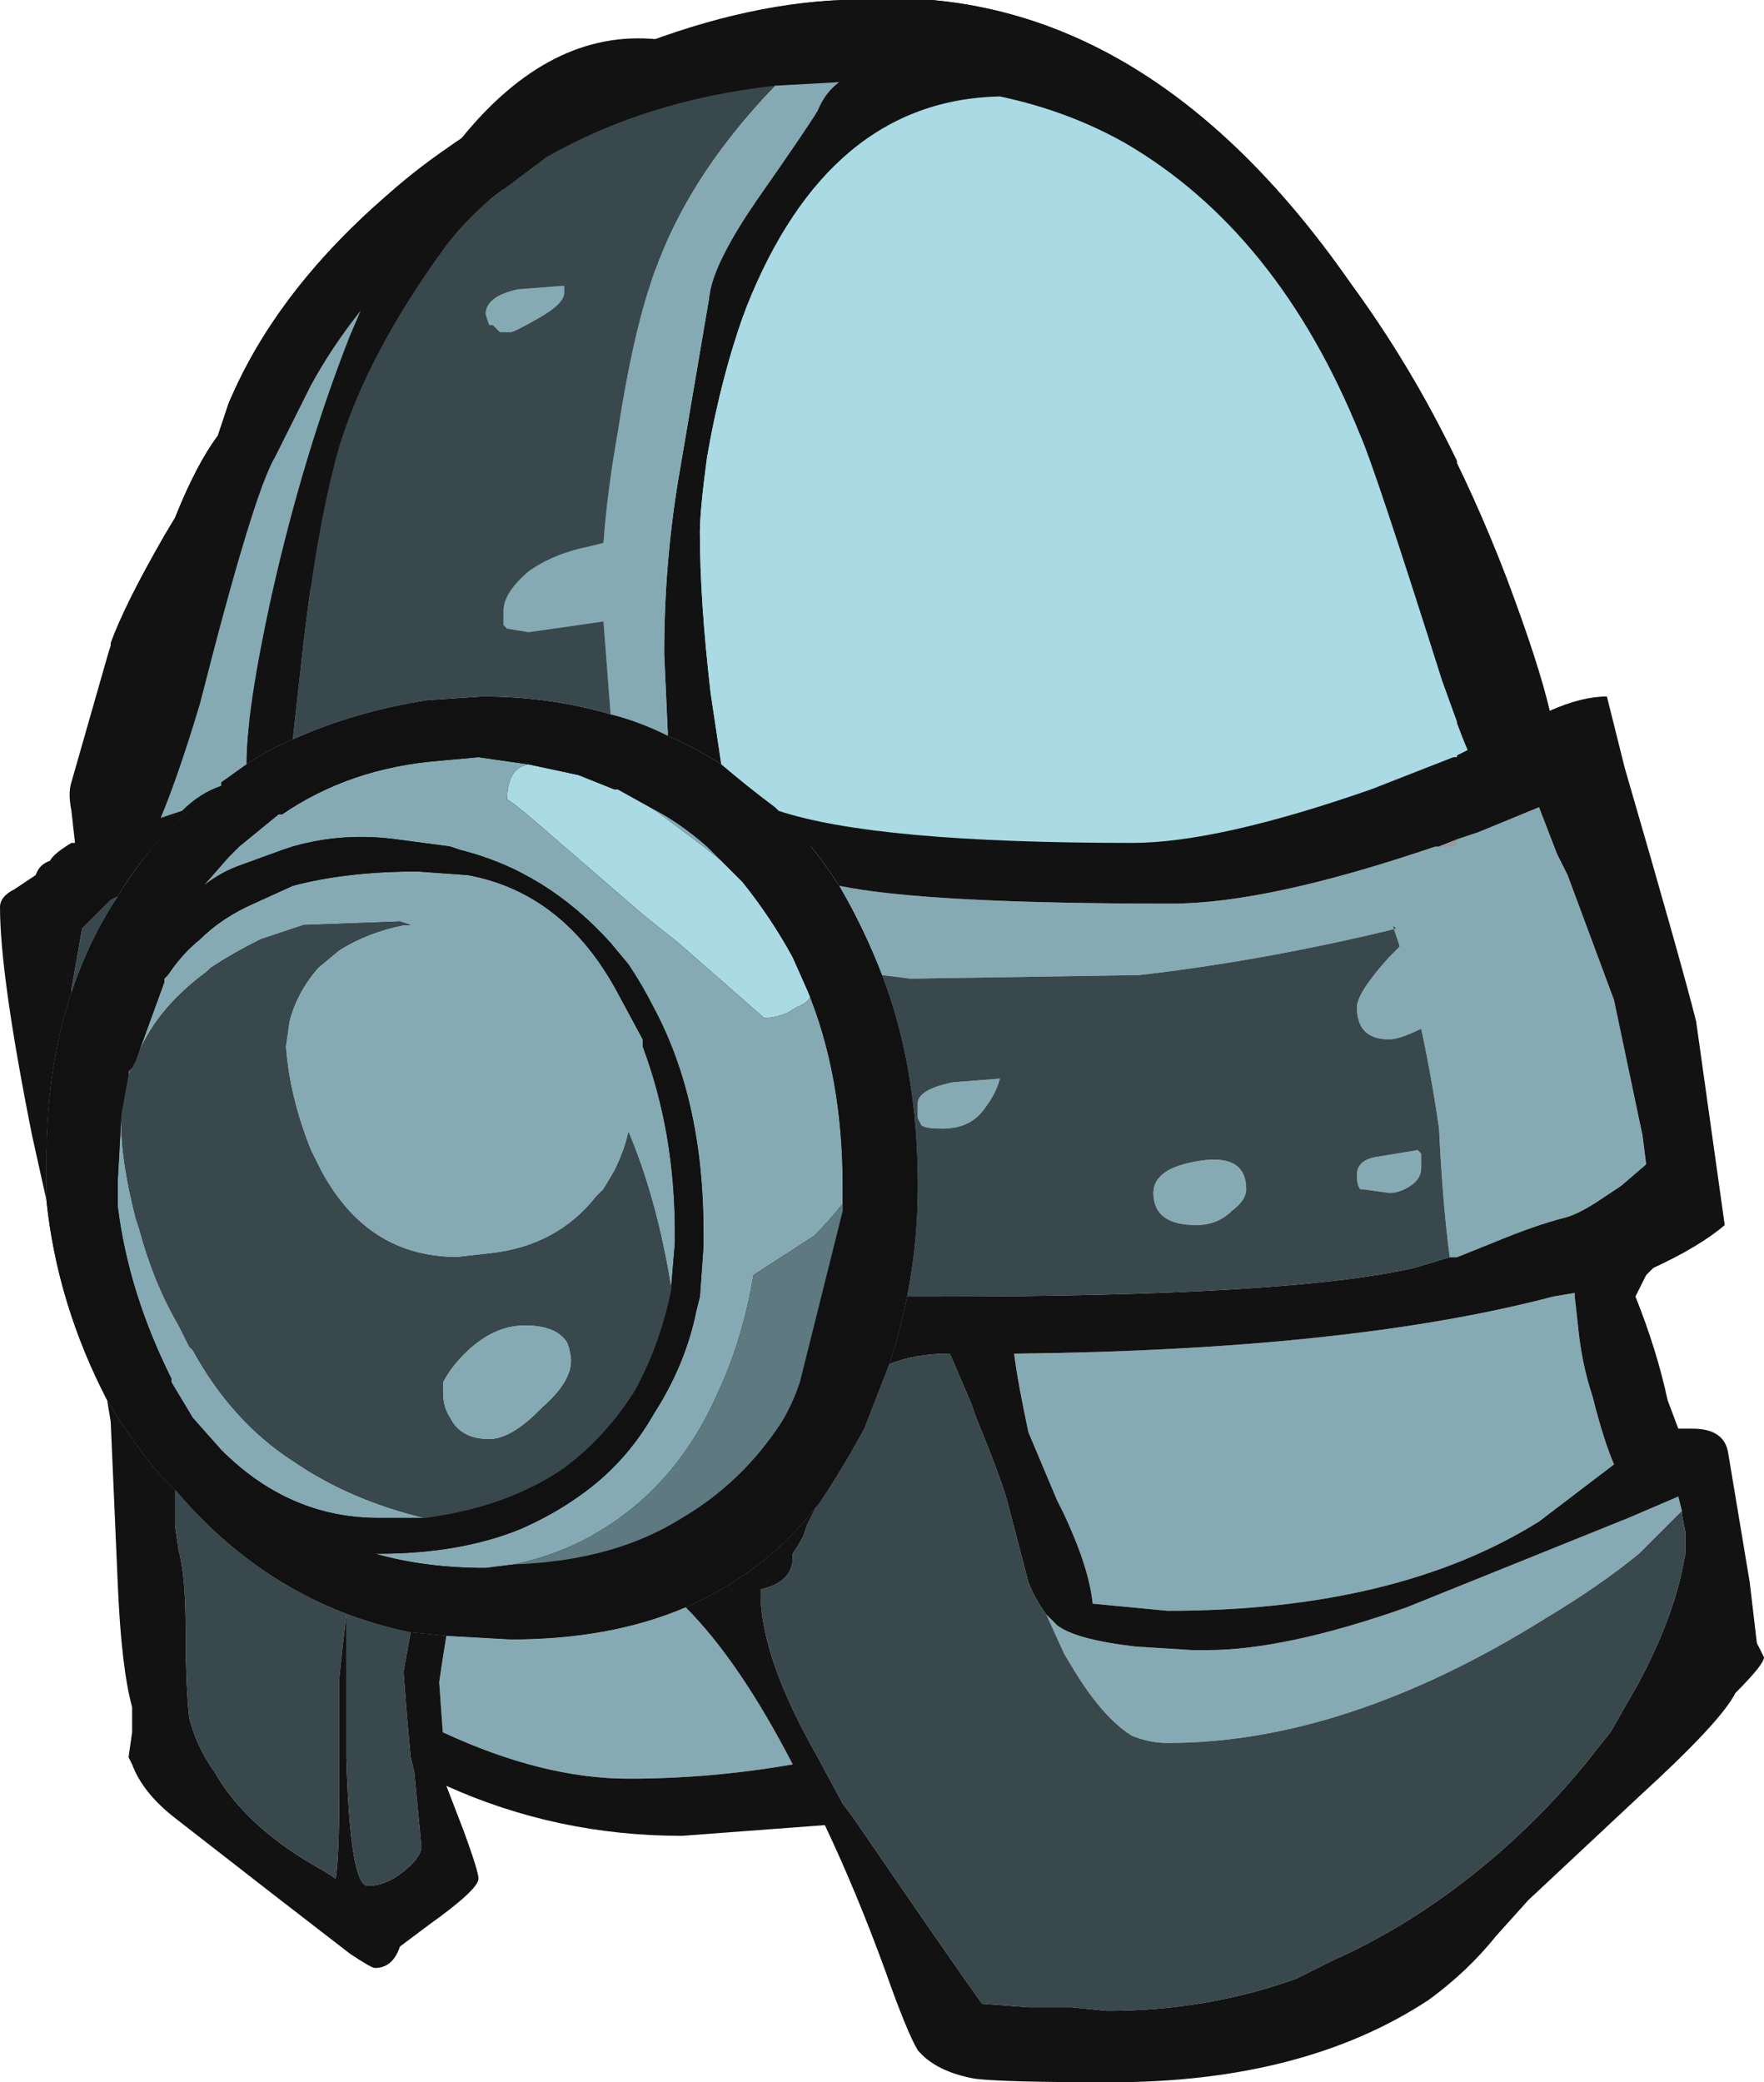 <?xml version="1.0" encoding="UTF-8" standalone="no"?>
<svg xmlns:ffdec="https://www.free-decompiler.com/flash" xmlns:xlink="http://www.w3.org/1999/xlink" ffdec:objectType="shape" height="29.15px" width="24.7px" xmlns="http://www.w3.org/2000/svg">
  <g transform="matrix(1.0, 0.0, 0.0, 1.0, 12.1, 15.5)">
    <path d="M-10.6 4.1 Q-11.3 2.75 -11.45 1.3 L-11.45 0.75 Q-11.45 -0.55 -11.1 -1.6 -10.85 -2.35 -10.45 -2.95 -10.1 -3.55 -9.55 -4.05 L-9.0 -4.55 -6.1 -5.7 -1.25 -4.2 -1.15 -4.1 Q-0.7 -3.65 -0.35 -3.1 0.0 -2.5 0.25 -1.85 0.75 -0.55 0.75 1.1 0.75 1.9 0.6 2.65 0.5 3.15 0.35 3.6 L0.0 4.5 Q-0.3 5.05 -0.6 5.5 -1.35 6.5 -2.5 7.0 -3.55 7.45 -4.95 7.45 L-5.85 7.4 -6.35 7.35 Q-8.3 6.95 -9.65 5.35 L-9.9 5.1 Q-10.3 4.6 -10.6 4.1" fill="#111111" fill-rule="evenodd" stroke="none"/>
    <path d="M-9.0 -4.55 L-5.15 -12.9 -6.1 -5.7 -9.0 -4.55 M-0.35 -3.1 Q0.85 -2.85 4.3 -2.85 5.65 -2.85 8.0 -3.65 L8.6 -3.85 9.45 -4.2 9.7 -3.55 9.85 -3.25 10.5 -1.5 10.9 0.4 10.95 0.8 10.6 1.1 10.3 1.3 Q10.0 1.5 9.8 1.55 9.4 1.65 8.8 1.9 L8.3 2.1 8.2 2.1 Q8.1 1.35 8.05 0.3 7.95 -0.4 7.8 -1.1 7.5 -0.95 7.35 -0.95 7.05 -0.95 6.95 -1.15 6.9 -1.25 6.9 -1.4 6.9 -1.6 7.35 -2.1 L7.5 -2.25 7.4 -2.55 7.45 -2.5 Q5.6 -2.05 3.85 -1.85 L0.65 -1.8 0.25 -1.85 Q0.0 -2.5 -0.35 -3.1 M2.55 7.1 L2.7 7.25 Q2.95 7.45 3.8 7.55 L4.6 7.6 4.8 7.6 Q5.9 7.6 7.6 7.0 L10.7 5.75 11.4 5.45 11.45 5.65 10.85 6.25 Q10.3 6.7 9.55 7.15 6.75 8.9 4.25 8.9 4.0 8.9 3.75 8.8 3.35 8.55 2.95 7.9 L2.8 7.65 2.55 7.1 M-2.5 7.0 Q-1.75 7.75 -1.0 9.2 -2.15 9.4 -3.3 9.4 -4.5 9.4 -5.9 8.75 L-5.95 8.05 Q-5.9 7.7 -5.85 7.4 L-4.95 7.45 Q-3.55 7.45 -2.5 7.0 M1.9 -0.4 Q1.85 -0.2 1.7 0.0 1.5 0.3 1.1 0.3 0.85 0.3 0.8 0.25 L0.75 0.15 Q0.75 0.1 0.75 -0.05 0.75 -0.25 1.25 -0.35 L1.9 -0.4 M9.95 2.6 L9.95 2.65 10.0 3.1 Q10.05 3.6 10.2 4.05 10.35 4.65 10.5 5.0 L9.45 5.8 Q7.45 7.05 4.25 7.05 L3.2 6.95 Q3.15 6.45 2.8 5.7 L2.7 5.5 2.3 4.55 Q2.15 3.85 2.1 3.45 6.8 3.4 9.65 2.65 L9.95 2.6 M7.8 0.65 L7.8 0.85 Q7.8 1.0 7.65 1.1 7.5 1.2 7.35 1.2 L7.0 1.15 6.95 1.15 Q6.9 1.1 6.9 0.95 6.9 0.75 7.15 0.7 L7.75 0.6 7.8 0.65 M5.15 1.45 Q4.95 1.65 4.65 1.65 4.05 1.65 4.05 1.2 4.05 0.85 4.7 0.75 5.35 0.65 5.35 1.15 5.35 1.3 5.15 1.45" fill="#86aab3" fill-rule="evenodd" stroke="none"/>
    <path d="M-5.15 -12.9 L8.1 -5.95 Q8.3 -5.35 8.45 -5.0 L8.25 -4.9 -1.25 -4.2 -6.1 -5.7 -5.15 -12.9" fill="#aadae3" fill-rule="evenodd" stroke="none"/>
    <path d="M-11.1 -1.6 L-11.1 -1.65 -10.95 -2.5 -10.55 -2.9 -10.45 -2.95 Q-10.85 -2.35 -11.1 -1.6 M8.2 2.1 L7.7 2.25 Q5.95 2.65 1.05 2.65 L0.6 2.65 Q0.75 1.9 0.75 1.1 0.75 -0.55 0.25 -1.85 L0.65 -1.8 3.85 -1.85 Q5.6 -2.05 7.45 -2.5 L7.4 -2.55 7.5 -2.25 7.35 -2.1 Q6.9 -1.6 6.9 -1.4 6.9 -1.25 6.95 -1.15 7.05 -0.95 7.35 -0.95 7.5 -0.95 7.8 -1.1 7.95 -0.4 8.05 0.3 8.1 1.35 8.2 2.1 M0.35 3.6 Q0.7 3.45 1.2 3.45 L1.5 4.15 1.55 4.3 Q1.9 5.15 2.0 5.5 L2.3 6.65 Q2.4 6.9 2.55 7.1 L2.8 7.65 2.95 7.9 Q3.35 8.55 3.75 8.8 4.0 8.9 4.25 8.9 6.75 8.9 9.55 7.15 10.3 6.7 10.85 6.25 L11.45 5.65 11.45 5.7 11.5 5.95 11.5 6.25 11.45 6.5 Q11.3 7.2 10.85 8.05 L10.45 8.75 10.25 9.0 Q9.75 9.65 9.1 10.25 7.9 11.35 6.55 11.95 L6.05 12.2 Q4.8 12.65 3.4 12.65 L2.9 12.6 2.3 12.6 1.65 12.55 Q1.15 11.85 -0.15 9.95 L-0.3 9.75 -0.65 9.1 Q-1.45 7.7 -1.45 6.8 L-1.45 6.75 Q-1.0 6.65 -1.0 6.3 L-1.0 6.25 Q-0.9 6.1 -0.85 6.0 L-0.8 5.85 -0.65 5.55 -0.6 5.5 Q-0.3 5.05 0.0 4.5 L0.35 3.6 M-6.35 7.35 L-6.45 7.9 -6.4 8.55 -6.35 9.1 -6.3 9.3 -6.2 10.35 Q-6.2 10.5 -6.45 10.7 -6.7 10.9 -6.95 10.9 -7.2 10.9 -7.25 9.1 L-7.25 7.1 Q-7.3 7.5 -7.35 8.0 L-7.35 9.6 Q-7.35 10.5 -7.4 10.8 L-7.55 10.7 Q-8.65 10.1 -9.1 9.3 -9.35 8.95 -9.45 8.55 -9.5 8.1 -9.5 7.35 -9.5 6.55 -9.6 6.2 L-9.65 5.85 -9.65 5.35 Q-8.3 6.95 -6.35 7.35 M1.9 -0.4 L1.25 -0.35 Q0.75 -0.25 0.75 -0.05 0.75 0.1 0.75 0.15 L0.8 0.25 Q0.85 0.3 1.1 0.3 1.5 0.3 1.7 0.0 1.85 -0.2 1.9 -0.4 M7.8 0.65 L7.75 0.6 7.15 0.7 Q6.9 0.75 6.9 0.95 6.9 1.1 6.95 1.15 L7.0 1.15 7.35 1.2 Q7.5 1.2 7.65 1.1 7.8 1.0 7.8 0.85 L7.8 0.65 M5.15 1.45 Q5.35 1.3 5.35 1.15 5.35 0.65 4.7 0.75 4.05 0.85 4.05 1.2 4.05 1.65 4.65 1.65 4.95 1.65 5.15 1.45" fill="#39484d" fill-rule="evenodd" stroke="none"/>
    <path d="M-11.45 1.3 L-11.65 0.4 Q-12.1 -1.85 -12.1 -2.8 -12.1 -2.95 -11.9 -3.05 L-11.6 -3.25 Q-11.55 -3.4 -11.4 -3.45 -11.35 -3.55 -11.1 -3.7 L-11.05 -3.7 -11.1 -4.15 Q-11.15 -4.4 -11.1 -4.55 L-10.6 -6.3 Q-10.45 -6.85 -9.8 -8.0 L-9.65 -8.25 Q-9.35 -9.0 -9.05 -9.4 L-8.9 -9.85 Q-8.25 -11.4 -6.7 -12.75 -5.25 -14.0 -3.45 -14.75 -1.75 -15.45 -0.3 -15.5 L-0.25 -15.5 Q3.8 -15.85 6.8 -11.55 8.1 -9.75 9.0 -7.4 9.45 -6.2 9.6 -5.55 10.05 -5.75 10.4 -5.75 L10.65 -4.75 Q11.45 -2.0 11.65 -1.2 L12.05 1.65 Q11.7 1.95 11.05 2.25 L10.95 2.35 10.8 2.65 Q11.1 3.4 11.25 4.1 L11.4 4.5 11.6 4.5 Q12.05 4.5 12.1 4.85 L12.4 6.65 12.5 7.5 12.6 7.7 Q12.6 7.8 12.2 8.2 12.0 8.6 10.85 9.65 L9.3 11.1 8.85 11.6 Q8.45 12.1 7.9 12.5 6.15 13.65 3.45 13.65 1.95 13.65 1.55 13.6 1.0 13.5 0.75 13.2 0.6 12.95 0.3 12.1 -0.1 11.0 -0.55 10.05 L-2.55 10.2 Q-4.3 10.2 -5.85 9.5 L-5.6 10.15 Q-5.4 10.7 -5.4 10.8 -5.4 10.95 -6.1 11.45 L-6.5 11.75 Q-6.6 12.05 -6.85 12.05 -6.9 12.05 -7.2 11.85 L-8.3 11.0 -9.65 9.95 Q-10.1 9.6 -10.25 9.2 L-10.3 9.1 -10.25 8.75 -10.25 8.4 Q-10.4 7.85 -10.45 6.7 L-10.55 4.4 -10.6 4.1 Q-10.3 4.6 -9.9 5.1 L-9.65 5.35 -9.65 5.85 -9.6 6.2 Q-9.5 6.55 -9.5 7.35 -9.5 8.1 -9.45 8.55 -9.35 8.95 -9.1 9.3 -8.65 10.1 -7.55 10.7 L-7.4 10.8 Q-7.35 10.5 -7.35 9.6 L-7.35 8.0 Q-7.3 7.5 -7.25 7.1 L-7.25 9.1 Q-7.2 10.9 -6.95 10.9 -6.7 10.9 -6.45 10.7 -6.2 10.5 -6.2 10.35 L-6.3 9.3 -6.35 9.1 -6.4 8.55 -6.45 7.9 -6.35 7.35 -5.85 7.4 Q-5.9 7.7 -5.95 8.05 L-5.9 8.75 Q-4.5 9.4 -3.3 9.4 -2.15 9.4 -1.0 9.2 -1.75 7.75 -2.5 7.0 -1.35 6.5 -0.6 5.5 L-0.65 5.55 -0.8 5.85 -0.85 6.0 Q-0.9 6.1 -1.0 6.25 L-1.0 6.3 Q-1.0 6.65 -1.45 6.75 L-1.45 6.8 Q-1.45 7.7 -0.65 9.1 L-0.3 9.75 -0.15 9.95 Q1.15 11.85 1.65 12.55 L2.3 12.6 2.9 12.6 3.4 12.65 Q4.8 12.65 6.05 12.2 L6.55 11.95 Q7.9 11.35 9.1 10.25 9.75 9.65 10.25 9.0 L10.45 8.75 10.85 8.05 Q11.3 7.2 11.45 6.5 L11.5 6.25 11.5 5.95 11.45 5.7 11.45 5.65 11.4 5.45 10.7 5.75 7.6 7.0 Q5.9 7.6 4.8 7.6 L4.6 7.6 3.8 7.55 Q2.95 7.45 2.7 7.25 L2.55 7.1 Q2.4 6.9 2.3 6.65 L2.0 5.5 Q1.9 5.15 1.55 4.3 L1.5 4.15 1.2 3.45 Q0.7 3.45 0.35 3.6 0.5 3.15 0.6 2.65 L1.05 2.65 Q5.95 2.65 7.7 2.25 L8.2 2.1 8.3 2.1 8.8 1.9 Q9.4 1.65 9.8 1.55 10.0 1.5 10.3 1.3 L10.6 1.1 10.95 0.8 10.9 0.4 10.5 -1.5 9.85 -3.25 9.7 -3.55 9.45 -4.2 8.6 -3.85 8.0 -3.65 Q5.65 -2.85 4.3 -2.85 0.85 -2.85 -0.35 -3.1 -0.7 -3.65 -1.15 -4.1 L-1.25 -4.2 8.25 -4.9 8.45 -5.0 Q8.3 -5.35 8.1 -5.95 L-5.15 -12.9 -9.0 -4.55 -9.55 -4.05 Q-10.1 -3.55 -10.45 -2.95 L-10.55 -2.9 -10.95 -2.5 -11.1 -1.65 -11.1 -1.6 Q-11.45 -0.55 -11.45 0.75 L-11.45 1.3 M9.95 2.6 L9.65 2.65 Q6.8 3.4 2.1 3.45 2.15 3.85 2.3 4.55 L2.7 5.5 2.8 5.7 Q3.15 6.45 3.2 6.95 L4.25 7.05 Q7.45 7.05 9.45 5.8 L10.5 5.0 Q10.35 4.65 10.2 4.05 10.05 3.6 10.0 3.1 L9.95 2.65 9.95 2.6" fill="#121212" fill-rule="evenodd" stroke="none"/>
    <path d="M-9.95 -3.65 L-10.55 -3.65 -10.55 -6.5 Q-10.35 -7.05 -9.8 -8.0 L-9.65 -8.25 Q-9.35 -9.0 -9.05 -9.4 L-8.9 -9.85 Q-8.25 -11.4 -6.7 -12.75 -6.2 -13.2 -5.65 -13.55 -4.4 -15.1 -2.9 -14.95 -1.5 -15.45 -0.3 -15.5 L-0.25 -15.5 Q3.8 -15.85 6.8 -11.55 7.65 -10.4 8.3 -9.05 L8.3 -5.4 8.1 -5.95 Q7.15 -8.95 6.95 -9.4 5.8 -12.25 3.65 -13.5 2.85 -13.95 1.9 -14.15 -0.5 -14.1 -1.65 -11.2 -2.0 -10.25 -2.2 -9.1 -2.3 -8.35 -2.3 -8.05 -2.3 -7.1 -2.15 -5.8 L-2.0 -4.8 Q-2.4 -5.05 -2.75 -5.2 L-2.75 -5.25 -2.8 -6.35 Q-2.8 -7.6 -2.6 -8.8 L-2.15 -11.45 Q-2.05 -11.9 -1.5 -12.7 -0.8 -13.7 -0.65 -13.95 -0.55 -14.2 -0.35 -14.35 L-1.25 -14.3 Q-2.15 -14.2 -2.95 -13.95 -3.75 -13.7 -4.45 -13.3 L-5.25 -12.7 Q-5.65 -12.35 -5.9 -12.0 -6.95 -10.55 -7.35 -9.25 -7.65 -8.2 -7.85 -6.5 L-8.0 -5.15 Q-8.35 -5.0 -8.65 -4.8 -8.65 -5.55 -8.3 -7.15 -7.85 -9.15 -7.2 -10.8 L-7.05 -11.15 Q-7.45 -10.65 -7.75 -10.1 L-8.25 -9.1 Q-8.55 -8.6 -9.3 -5.65 -9.6 -4.65 -9.85 -4.05 L-9.55 -4.15 Q-9.3 -4.4 -9.0 -4.5 L-9.55 -4.05 -9.95 -3.65 M8.3 -4.9 L8.3 -3.75 8.05 -3.65 -0.8 -3.65 -1.15 -4.1 -1.25 -4.2 -1.2 -4.15 Q0.15 -3.7 3.75 -3.7 4.95 -3.7 7.1 -4.45 L8.25 -4.9 8.3 -4.9" fill="#121212" fill-rule="evenodd" stroke="none"/>
    <path d="M8.3 -3.75 L8.3 -3.65 8.05 -3.65 8.3 -3.75" fill="#999999" fill-rule="evenodd" stroke="none"/>
    <path d="M8.3 -5.4 L8.3 -4.9 8.25 -4.9 7.1 -4.45 Q4.95 -3.7 3.75 -3.7 0.15 -3.7 -1.2 -4.15 L-1.25 -4.2 Q-1.65 -4.5 -2.0 -4.8 L-2.15 -5.8 Q-2.3 -7.1 -2.3 -8.05 -2.3 -8.35 -2.2 -9.1 -2.0 -10.25 -1.65 -11.2 -0.5 -14.1 1.9 -14.15 2.85 -13.95 3.65 -13.5 5.8 -12.25 6.95 -9.4 7.15 -8.95 8.1 -5.95 L8.3 -5.4 M-0.8 -1.65 L-0.75 -1.55 Q-0.8 -1.45 -0.95 -1.4 -1.15 -1.25 -1.4 -1.25 L-2.6 -2.3 -3.1 -2.7 -4.2 -3.65 Q-5.0 -4.35 -5.0 -4.3 -5.0 -4.75 -4.7 -4.8 L-4.0 -4.65 -3.5 -4.45 -3.45 -4.45 -3.0 -4.2 -2.85 -4.1 -2.25 -3.65 -2.0 -3.45 -1.85 -3.3 -1.7 -3.15 Q-1.3 -2.65 -1.0 -2.1 L-0.8 -1.65" fill="#aadae3" fill-rule="evenodd" stroke="none"/>
    <path d="M-9.0 -4.5 Q-9.3 -4.4 -9.55 -4.15 L-9.85 -4.05 Q-9.6 -4.65 -9.3 -5.65 -8.55 -8.6 -8.25 -9.1 L-7.75 -10.1 Q-7.45 -10.65 -7.05 -11.15 L-7.2 -10.8 Q-7.85 -9.15 -8.3 -7.15 -8.65 -5.55 -8.65 -4.8 L-9.0 -4.55 -9.0 -4.5 M-1.25 -14.3 L-0.35 -14.35 Q-0.55 -14.2 -0.65 -13.95 -0.8 -13.7 -1.5 -12.7 -2.05 -11.9 -2.15 -11.45 L-2.6 -8.8 Q-2.8 -7.6 -2.8 -6.35 L-2.75 -5.25 -2.75 -5.2 Q-3.15 -5.4 -3.55 -5.5 L-3.65 -6.8 -4.7 -6.65 -5.0 -6.7 -5.05 -6.75 Q-5.05 -6.8 -5.05 -6.95 -5.05 -7.2 -4.7 -7.5 -4.35 -7.75 -3.85 -7.85 L-3.65 -7.9 Q-3.6 -8.6 -3.45 -9.45 -3.25 -10.75 -3.0 -11.5 -2.55 -12.95 -1.25 -14.3 M-5.3 -11.1 Q-5.3 -11.35 -4.85 -11.45 L-4.2 -11.5 Q-4.2 -11.6 -4.2 -11.4 -4.2 -11.25 -4.55 -11.05 -4.9 -10.85 -4.95 -10.85 L-5.1 -10.85 -5.2 -10.95 -5.25 -10.95 -5.3 -11.1 M-4.9 6.4 L-5.3 6.45 Q-6.15 6.45 -6.85 6.25 L-6.8 6.25 Q-5.65 6.25 -4.8 5.9 -4.35 5.7 -4.0 5.45 -3.35 5.0 -2.95 4.3 -2.5 3.6 -2.35 2.85 L-2.3 2.65 -2.25 1.95 -2.25 1.75 Q-2.25 -0.1 -2.95 -1.4 -3.1 -1.7 -3.3 -2.0 L-3.55 -2.3 Q-4.45 -3.3 -5.65 -3.6 L-5.8 -3.65 -6.55 -3.75 Q-7.3 -3.85 -8.0 -3.65 L-8.15 -3.6 -8.7 -3.4 Q-9.0 -3.3 -9.25 -3.1 L-8.9 -3.5 -8.75 -3.65 -8.2 -4.1 -8.15 -4.1 Q-7.2 -4.75 -5.95 -4.85 L-5.4 -4.9 -4.7 -4.8 Q-5.0 -4.75 -5.0 -4.3 -5.0 -4.35 -4.2 -3.65 L-3.1 -2.7 -2.6 -2.3 -1.4 -1.25 Q-1.15 -1.25 -0.95 -1.4 -0.8 -1.45 -0.75 -1.55 L-0.8 -1.65 Q-0.3 -0.45 -0.3 1.1 L-0.3 1.35 Q-0.5 1.6 -0.7 1.8 L-1.55 2.35 Q-1.7 3.25 -2.05 4.0 -2.6 5.25 -3.65 5.9 -4.2 6.25 -4.9 6.4 M-3.45 -4.45 L-3.0 -4.2 Q-2.6 -4.0 -2.2 -3.65 L-1.85 -3.3 -2.0 -3.45 -2.25 -3.65 -2.85 -4.1 -3.0 -4.2 -3.45 -4.45 M-2.7 2.55 Q-2.9 1.3 -3.3 0.35 -3.35 0.6 -3.5 0.9 L-3.65 1.15 -3.75 1.25 Q-4.3 1.95 -5.25 2.05 L-5.7 2.1 Q-6.95 2.1 -7.6 0.9 L-7.75 0.6 Q-8.05 -0.15 -8.1 -0.85 L-8.05 -1.2 Q-7.95 -1.6 -7.65 -1.95 L-7.35 -2.2 Q-6.95 -2.45 -6.45 -2.55 L-6.35 -2.55 -6.5 -2.6 -7.85 -2.55 Q-8.15 -2.45 -8.45 -2.35 -8.85 -2.15 -9.15 -1.95 L-9.2 -1.9 Q-9.95 -1.35 -10.2 -0.65 L-9.8 -1.75 -9.8 -1.8 -9.75 -1.85 Q-9.55 -2.15 -9.3 -2.35 -9.0 -2.65 -8.55 -2.85 L-8.0 -3.1 Q-7.25 -3.3 -6.25 -3.3 L-5.55 -3.25 Q-4.2 -3.0 -3.45 -1.6 L-3.1 -0.95 -3.1 -0.85 Q-2.65 0.35 -2.65 1.75 L-2.65 1.9 -2.7 2.5 -2.7 2.55 M-10.4 0.1 L-10.4 0.25 Q-10.4 0.75 -10.2 1.55 L-10.15 1.7 Q-9.95 2.45 -9.6 3.05 L-9.45 3.35 -9.4 3.4 Q-8.85 4.4 -8.0 4.95 -7.2 5.5 -6.15 5.75 L-6.8 5.75 Q-8.05 5.75 -9.0 4.8 L-9.4 4.35 -9.7 3.85 -9.7 3.8 Q-10.3 2.6 -10.45 1.4 L-10.45 1.0 -10.4 0.1 M-4.15 3.3 Q-4.1 3.45 -4.1 3.55 -4.1 3.85 -4.5 4.2 L-4.55 4.25 Q-4.95 4.65 -5.25 4.65 -5.65 4.65 -5.8 4.35 -5.9 4.2 -5.9 4.0 L-5.9 3.85 Q-5.8 3.65 -5.6 3.45 -5.2 3.05 -4.75 3.05 -4.3 3.05 -4.15 3.3" fill="#86aab3" fill-rule="evenodd" stroke="none"/>
    <path d="M-0.8 -3.65 L-0.35 -3.1 Q0.0 -2.5 0.25 -1.85 0.75 -0.55 0.75 1.1 0.75 1.9 0.6 2.65 0.5 3.15 0.35 3.6 L0.0 4.5 Q-0.3 5.05 -0.6 5.5 -1.35 6.5 -2.5 7.0 -3.55 7.45 -4.95 7.45 L-5.85 7.4 -6.35 7.35 Q-8.3 6.95 -9.65 5.35 L-9.9 5.1 Q-10.3 4.6 -10.6 4.1 -11.3 2.75 -11.45 1.3 L-11.45 0.75 Q-11.45 -0.55 -11.1 -1.6 -10.85 -2.35 -10.45 -2.95 -10.2 -3.35 -9.95 -3.65 L-9.55 -4.05 -9.0 -4.5 -9.0 -4.55 -8.65 -4.8 Q-8.35 -5.0 -8.0 -5.15 -7.1 -5.55 -6.1 -5.7 L-5.35 -5.75 Q-4.4 -5.75 -3.55 -5.5 -3.15 -5.4 -2.75 -5.2 -2.4 -5.05 -2.0 -4.8 -1.65 -4.5 -1.25 -4.2 L-1.15 -4.1 -0.8 -3.65 M-4.7 -4.8 L-5.4 -4.9 -5.95 -4.85 Q-7.2 -4.75 -8.15 -4.1 L-8.2 -4.1 -8.75 -3.65 -8.9 -3.5 -9.25 -3.1 Q-9.0 -3.3 -8.7 -3.4 L-8.15 -3.6 -8.0 -3.65 Q-7.3 -3.85 -6.55 -3.75 L-5.8 -3.65 -5.65 -3.6 Q-4.45 -3.3 -3.55 -2.3 L-3.3 -2.0 Q-3.1 -1.7 -2.95 -1.4 -2.25 -0.1 -2.25 1.75 L-2.25 1.95 -2.3 2.65 -2.35 2.85 Q-2.5 3.6 -2.95 4.3 -3.35 5.0 -4.0 5.45 -4.35 5.7 -4.8 5.9 -5.65 6.25 -6.8 6.25 L-6.85 6.25 Q-6.15 6.45 -5.3 6.45 L-4.9 6.4 Q-3.5 6.35 -2.55 5.75 -1.7 5.25 -1.15 4.4 -1.0 4.15 -0.9 3.85 L-0.3 1.45 -0.3 1.35 -0.3 1.1 Q-0.3 -0.45 -0.8 -1.65 L-1.0 -2.1 Q-1.3 -2.65 -1.7 -3.15 L-1.85 -3.3 -2.2 -3.65 Q-2.6 -4.0 -3.0 -4.2 L-3.45 -4.45 -3.5 -4.45 -4.0 -4.65 -4.7 -4.8 M-2.7 2.55 L-2.7 2.5 -2.65 1.9 -2.65 1.75 Q-2.65 0.35 -3.1 -0.85 L-3.1 -0.95 -3.45 -1.6 Q-4.2 -3.0 -5.55 -3.25 L-6.25 -3.3 Q-7.25 -3.3 -8.0 -3.1 L-8.55 -2.85 Q-9.0 -2.65 -9.3 -2.35 -9.55 -2.15 -9.75 -1.85 L-9.8 -1.8 -9.8 -1.75 -10.2 -0.65 -10.25 -0.55 -10.3 -0.5 -10.3 -0.45 -10.4 0.1 -10.45 1.0 -10.45 1.4 Q-10.3 2.6 -9.7 3.8 L-9.7 3.85 -9.4 4.35 -9.0 4.8 Q-8.05 5.75 -6.8 5.75 L-6.15 5.75 Q-5.0 5.6 -4.2 5.05 -3.6 4.6 -3.2 3.95 -2.85 3.3 -2.7 2.55" fill="#111111" fill-rule="evenodd" stroke="none"/>
    <path d="M-8.0 -5.15 L-7.85 -6.5 Q-7.65 -8.2 -7.35 -9.25 -6.95 -10.55 -5.9 -12.0 -5.65 -12.35 -5.25 -12.7 L-4.45 -13.3 Q-3.75 -13.7 -2.95 -13.95 -2.15 -14.2 -1.25 -14.3 -2.55 -12.95 -3.0 -11.5 -3.25 -10.75 -3.45 -9.45 -3.6 -8.6 -3.65 -7.9 L-3.85 -7.85 Q-4.35 -7.75 -4.7 -7.5 -5.05 -7.2 -5.05 -6.95 -5.05 -6.8 -5.05 -6.75 L-5.0 -6.7 -4.7 -6.65 -3.65 -6.8 -3.55 -5.5 Q-4.4 -5.75 -5.35 -5.75 L-6.1 -5.7 Q-7.1 -5.55 -8.0 -5.15 M-5.3 -11.1 L-5.25 -10.95 -5.2 -10.95 -5.1 -10.85 -4.95 -10.85 Q-4.9 -10.85 -4.55 -11.05 -4.2 -11.25 -4.2 -11.4 -4.2 -11.6 -4.2 -11.5 L-4.85 -11.45 Q-5.3 -11.35 -5.3 -11.1 M-10.2 -0.65 Q-9.95 -1.35 -9.2 -1.9 L-9.15 -1.95 Q-8.85 -2.15 -8.45 -2.35 -8.15 -2.45 -7.85 -2.55 L-6.5 -2.6 -6.35 -2.55 -6.45 -2.55 Q-6.95 -2.45 -7.35 -2.2 L-7.65 -1.95 Q-7.95 -1.6 -8.05 -1.2 L-8.1 -0.85 Q-8.05 -0.15 -7.75 0.6 L-7.6 0.9 Q-6.95 2.1 -5.7 2.1 L-5.25 2.05 Q-4.3 1.95 -3.75 1.25 L-3.65 1.15 -3.5 0.9 Q-3.35 0.6 -3.3 0.35 -2.9 1.3 -2.7 2.55 -2.85 3.3 -3.2 3.95 -3.6 4.6 -4.2 5.05 -5.0 5.6 -6.15 5.75 -7.2 5.5 -8.0 4.95 -8.85 4.4 -9.4 3.4 L-9.45 3.35 -9.6 3.05 Q-9.95 2.45 -10.15 1.7 L-10.2 1.55 Q-10.4 0.75 -10.4 0.25 L-10.4 0.1 -10.3 -0.45 -10.25 -0.55 -10.2 -0.65 M-4.15 3.3 Q-4.3 3.05 -4.75 3.05 -5.2 3.05 -5.6 3.45 -5.8 3.65 -5.9 3.85 L-5.9 4.0 Q-5.9 4.2 -5.8 4.35 -5.65 4.65 -5.25 4.65 -4.95 4.65 -4.55 4.25 L-4.5 4.2 Q-4.1 3.85 -4.1 3.55 -4.1 3.45 -4.15 3.3" fill="#39484d" fill-rule="evenodd" stroke="none"/>
    <path d="M-10.25 -0.55 L-10.3 -0.45 -10.3 -0.5 -10.25 -0.55" fill="#666666" fill-rule="evenodd" stroke="none"/>
    <path d="M-4.9 6.4 Q-4.2 6.25 -3.65 5.9 -2.6 5.25 -2.05 4.0 -1.7 3.25 -1.55 2.35 L-0.7 1.8 Q-0.5 1.6 -0.3 1.35 L-0.3 1.45 -0.9 3.85 Q-1.0 4.15 -1.15 4.4 -1.7 5.25 -2.55 5.75 -3.5 6.35 -4.9 6.4" fill="#5f7980" fill-rule="evenodd" stroke="none"/>
  </g>
</svg>
